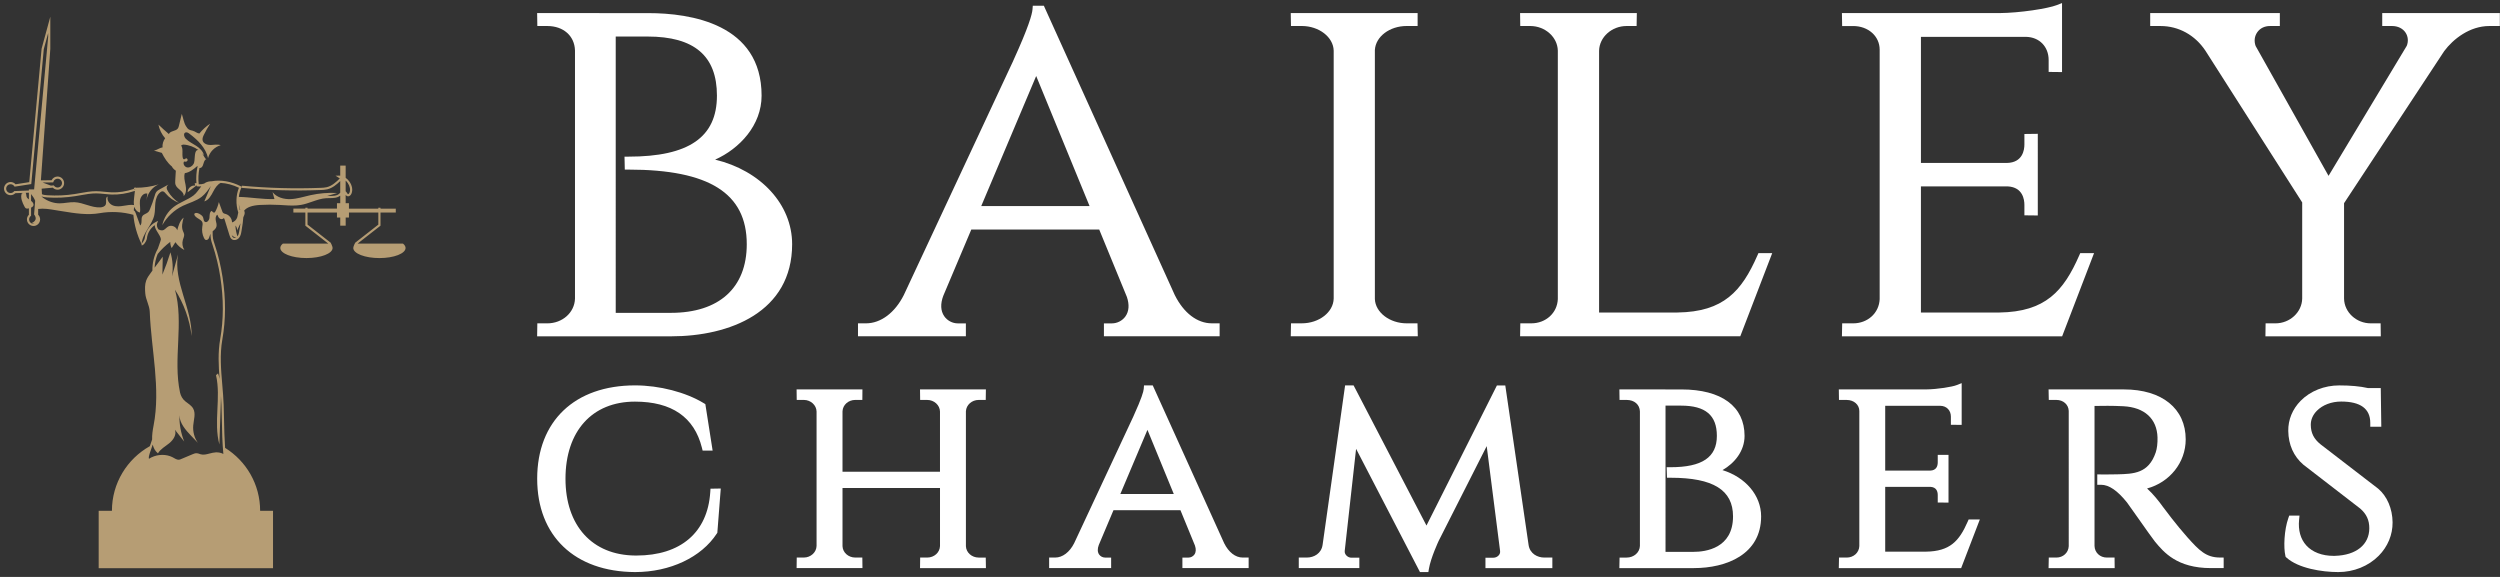 <?xml version="1.0" encoding="utf-8"?>
<!-- Generator: Adobe Illustrator 16.0.0, SVG Export Plug-In . SVG Version: 6.00 Build 0)  -->
<!DOCTYPE svg PUBLIC "-//W3C//DTD SVG 1.1//EN" "http://www.w3.org/Graphics/SVG/1.1/DTD/svg11.dtd">
<svg version="1.1" id="Layer_1" xmlns="http://www.w3.org/2000/svg" xmlns:xlink="http://www.w3.org/1999/xlink" x="0px" y="0px"
	 width="325px" height="75px" viewBox="0 12.5 325 75" enable-background="new 0 12.5 325 75" xml:space="preserve">
<rect x="0" y="12.5" width="325" height="75" fill="#333333" stroke="none"/>
<g>
	<path fill="#B69D74" d="M52.387,44.167h-5.901l2.978-2.326v-1.714h1.988v-0.505h-1.988v-0.113h-0.283v0.113h-3.819v-0.705h-0.426
		v-1.085c0.061,0.082,0.138,0.157,0.259,0.182c0.245,0.049,0.425-0.168,0.505-0.366c0.182-0.452,0.084-1.02-0.26-1.52
		c-0.143-0.207-0.316-0.38-0.504-0.513v-1.588h-0.707v1.311c-0.048-0.006-0.097-0.01-0.145-0.009l-0.464,0.009l0.554,0.359
		c-0.458,0.455-1.017,0.971-1.687,1.136c-0.265,0.065-0.551,0.077-0.804,0.086c-3.404,0.131-6.849,0.037-10.239-0.279l-0.027,0.281
		c3.403,0.317,6.861,0.412,10.277,0.281c0.265-0.011,0.567-0.022,0.861-0.093c0.67-0.165,1.217-0.63,1.673-1.07v1.515
		c-0.009,0.009-0.018,0.019-0.027,0.027l-0.069,0.072c-0.318,0.318-0.811,0.322-1.331,0.325c-0.098,0-0.191,0.004-0.287,0.007
		c0.443-0.133,0.885-0.263,1.329-0.396c-1.177-0.064-2.363,0.032-3.512,0.291c-0.85,0.189-1.688,0.469-2.558,0.505
		c-0.872,0.034-1.811-0.224-2.344-0.91c0.084,0.3,0.167,0.598,0.25,0.899c-1.565,0.057-3.085-0.243-4.629-0.277
		c0.05-0.419,0.157-0.823,0.323-1.198l0.053-0.122l-0.12-0.061c-1.272-0.649-2.637-0.873-3.793-0.65
		c-0.278,0-0.552,0.044-0.824,0.196c-0.055,0.03-0.103,0.069-0.154,0.106c-0.227,0.068-0.466,0.101-0.704,0.09
		c-0.08-0.701-0.041-1.427,0.102-2.12c0.079,0.008,0.157-0.004,0.221-0.046c0.188-0.124,0.253-0.361,0.314-0.578
		c0.061-0.217,0.151-0.454,0.357-0.543c-0.126,0.054-0.315-0.396-0.557-0.755c0.087,0.09,0.169,0.185,0.245,0.285
		c-0.106-0.535-0.542-0.941-0.998-1.239c-0.457-0.296-0.962-0.529-1.348-0.914c-0.23-0.229-0.368-0.691-0.07-0.821
		c0.178-0.079,0.375,0.042,0.531,0.16c1.085,0.814,2.131,1.84,2.418,3.167c0.205-0.796,0.854-1.458,1.646-1.68
		c-0.41-0.15-0.862-0.035-1.299-0.025c-0.437,0.009-0.955-0.168-1.052-0.593c-0.058-0.248,0.05-0.501,0.16-0.73
		c0.243-0.5,0.517-0.984,0.82-1.451c-0.529,0.355-1.004,0.789-1.405,1.282c-0.285-0.02-0.574-0.29-0.85-0.358
		c-0.523-0.13-0.594-0.136-0.883-0.591c-0.289-0.455-0.354-1.027-0.549-1.604c-0.123,0.511-0.247,1.022-0.371,1.533
		c-0.031,0.126-0.064,0.258-0.141,0.363c-0.277,0.381-0.994,0.287-1.167,0.726c-0.465-0.397-0.921-0.808-1.361-1.231
		c0.129,0.656,0.435,1.276,0.876,1.779c-0.255,0.338-0.378,0.771-0.34,1.193c-0.44,0.061-0.686,0.348-1.125,0.408
		c0.345,0.1,0.688,0.2,1.034,0.299c0.307,0.627,0.743,1.321,1.303,1.764c0.093,0.206,0.285,0.398,0.516,0.553
		c-0.025,0.42-0.05,0.838-0.075,1.259c-0.012,0.198-0.022,0.405,0.048,0.592c0.217,0.581,1.146,0.847,1.04,1.458
		c0.37-0.366,0.353-0.966,0.251-1.478c-0.1-0.499-0.251-1.027-0.095-1.512c0.628-0.092,1.159-0.525,1.645-0.942
		c-0.006,0.033-0.001,0.066,0.008,0.093c-0.157,0.704-0.203,1.438-0.14,2.157c-0.078-0.021-0.164-0.018-0.237,0.021l0.081,0.288
		c-0.496-0.086-1.01,0.366-0.992,0.869c0.391-0.3,0.782-0.601,1.173-0.9c0,0.004,0,0.011,0.001,0.014l0.015,0.113l0.113,0.01
		c0.158,0.014,0.316,0.007,0.472-0.01c-0.326,0.39-0.592,0.873-1.013,1.188c-0.788,0.591-1.77,0.881-2.555,1.478
		c-0.765,0.578-1.31,1.445-1.502,2.384c0.604-1.084,1.55-1.975,2.668-2.514c0.822-0.396,1.745-0.613,2.461-1.18
		c0.482-0.381,0.839-0.895,1.188-1.4c-0.286,0.668-0.568,1.335-0.852,2.003c0.582-0.173,0.901-0.781,1.181-1.32
		c0.226-0.432,0.525-0.886,0.945-1.084c0.771,0.04,1.586,0.249,2.374,0.632c-0.398,0.982-0.425,2.137-0.087,3.221
		c-0.062,0.202-0.066,0.419-0.131,0.621c-0.102,0.313-0.363,0.568-0.678,0.664c0.002-0.481-0.337-0.946-0.796-1.09
		c-0.133-0.04-0.28-0.063-0.375-0.164c-0.052-0.058-0.078-0.131-0.105-0.203c-0.146-0.398-0.292-0.796-0.438-1.194
		c-0.101,0.471-0.278,0.923-0.516,1.34c-0.058,0.008-0.11,0.019-0.161,0.036c-0.091-0.076-0.184-0.152-0.275-0.228
		c-0.272,0.176-0.238,0.569-0.267,0.894c-0.027,0.321-0.337,0.701-0.605,0.521c-0.193-0.131-0.145-0.431-0.253-0.636
		c-0.056-0.106-0.153-0.184-0.247-0.259c-0.665-0.524-1.264-0.153-0.532,0.365c0.27,0.19,0.631,0.326,0.724,0.643
		c0.05,0.173,0.005,0.356-0.021,0.532c-0.075,0.492,0.001,1.007,0.215,1.454c0.052,0.112,0.124,0.228,0.241,0.264
		c0.167,0.053,0.336-0.088,0.411-0.246c0.075-0.156,0.092-0.336,0.168-0.493c0.009-0.016,0.019-0.029,0.027-0.043
		c0.004,0.214,0.015,0.432,0.051,0.649c0.044,0.252,0.125,0.496,0.203,0.729l0.022,0.064c0.45,1.356,0.789,2.761,1.007,4.174
		c0.439,2.845,0.433,5.485-0.021,8.071c-0.301,1.725-0.212,3.471-0.073,5.176c-0.053-0.246-0.114-0.491-0.2-0.732l-0.268,0.225
		c0.675,2.944-0.342,6.099,0.439,9.016c0.061-1.774,0.122-3.55,0.182-5.324c0.012-0.32,0.021-0.641,0.025-0.963
		c0.026,0.38,0.05,0.76,0.063,1.139c0.025,0.668,0.037,1.336,0.052,2.002c0.028,1.436,0.059,2.916,0.196,4.375
		c-0.297-0.15-0.631-0.222-0.965-0.207c-0.285,0.013-0.562,0.084-0.832,0.154c-0.398,0.104-0.776,0.204-1.137,0.103
		c-0.052-0.014-0.104-0.031-0.156-0.051c-0.121-0.044-0.247-0.087-0.389-0.092c-0.197-0.007-0.377,0.071-0.522,0.131l-1.577,0.662
		c-0.308,0.13-0.528,0.006-0.833-0.165c-0.144-0.08-0.307-0.171-0.492-0.237c-0.902-0.325-1.972-0.19-2.775,0.335
		c-0.05-0.213,0.026-0.473,0.104-0.708l0.39-1.146c0.103,0.447,0.309,0.846,0.679,1.143c0.34-0.58,0.975-0.905,1.494-1.332
		c0.52-0.428,0.962-1.119,0.709-1.741c0.404,0.514,0.808,1.025,1.212,1.539c-0.431-1.086-0.646-2.257-0.626-3.425
		c0.037,1.064,0.819,1.938,1.556,2.708c0.282,0.295,0.563,0.59,0.845,0.884c-0.453-0.651-0.67-1.463-0.603-2.254
		c0.062-0.747,0.358-1.552-0.009-2.206c-0.224-0.4-0.648-0.637-1.007-0.924c-0.359-0.285-0.604-0.709-0.7-1.158
		c-0.939-4.381,0.537-9.052-0.659-13.368c1.162,1.814,1.908,3.892,2.167,6.031c0.063-3.611-2.395-7.047-1.77-10.603
		c-0.263,0.915-0.518,1.933-0.781,2.849c0.168-1.042,0.098-2.12-0.203-3.132c-0.301,0.98-0.649,1.947-1.044,2.895
		c0.015-0.776,0.029-1.556,0.043-2.331c-0.353,0.476-0.705,0.954-1.058,1.432c0.031-0.61,0.166-1.216,0.4-1.781
		c0.478-0.588,1.026-1.118,1.631-1.57c0.002,0.277,0.066,0.554,0.189,0.806c0.172-0.252,0.334-0.507,0.486-0.77
		c0.295,0.43,0.702,0.786,1.17,1.018c-0.253-0.38-0.33-0.871-0.203-1.308c0.071-0.252,0.208-0.501,0.164-0.757
		c-0.024-0.139-0.098-0.263-0.15-0.393c-0.229-0.553-0.07-1.179,0.088-1.756c-0.484,0.399-0.674,1.045-0.836,1.653
		c-0.121-0.465-0.718-0.73-1.144-0.507c-0.233,0.121-0.394,0.352-0.627,0.472c-0.209,0.105-0.51,0.012-0.695-0.106
		c-0.146-0.257-0.229-0.498-0.146-0.753l0.115-0.337l-0.315,0.165c-0.782,0.415-1.322,1.22-1.411,2.1
		c-0.017,0.182-0.284,0.622-0.38,0.647l-0.023,0.14c0.06-1.397,1.355-2.45,1.652-3.817c0.113-0.521,0.075-1.06,0.135-1.588
		c0.06-0.529,0.245-1.084,0.68-1.389c0.067-0.048,0.142-0.09,0.222-0.095c0.189-0.016,0.334,0.154,0.455,0.298
		c0.458,0.541,1.057,0.96,1.721,1.202c-0.584-0.379-1.081-0.896-1.436-1.495c-0.093-0.155-0.177-0.324-0.169-0.502
		c0.007-0.151,0.105-0.306,0.241-0.353l-0.107,0.021c-0.327,0.18-0.654,0.356-0.98,0.535c-0.18,0.098-0.366,0.198-0.491,0.361
		c-0.124,0.157-0.179,0.357-0.234,0.551c-0.168,0.582-0.371,1.153-0.607,1.713c-0.053,0.127-0.111,0.256-0.206,0.355
		c-0.216,0.23-0.593,0.271-0.769,0.53c-0.241,0.357,0.024,0.936-0.293,1.225c-0.198-0.546-0.396-1.092-0.594-1.639
		c-0.046-0.125-0.121-0.271-0.235-0.321c0-0.157,0.021-0.314,0.067-0.465c0.108,0.35,0.369,0.67,0.726,0.743
		c0.102-0.501-0.052-1.021,0.001-1.529c0.051-0.507,0.473-1.063,0.967-0.936c-0.041,0.3-0.084,0.6-0.126,0.9
		c0.125-0.904,0.747-1.729,1.585-2.093c-0.957,0.296-1.96,0.441-2.962,0.435c-0.006-0.003-0.012-0.009-0.018-0.01
		c-0.019-0.008-0.037-0.012-0.056-0.013c0.003-0.029,0.007-0.058,0.009-0.086l-0.034,0.086c-0.055,0-0.108,0.02-0.141,0.06
		l-0.011,0.115c-1.003,0.332-1.975,0.481-2.884,0.449c-0.296-0.011-0.601-0.042-0.893-0.072c-0.364-0.037-0.738-0.078-1.113-0.078
		h-0.032c-0.693,0-1.385,0.123-2.05,0.244c-0.236,0.043-0.471,0.086-0.705,0.122c-1.172,0.185-2.367,0.238-3.552,0.162
		c-0.244-0.017-0.496-0.042-0.717-0.133l-0.041-0.724l1.449-0.132c0.16,0.169,0.381,0.265,0.616,0.265
		c0.472,0,0.856-0.385,0.856-0.855c0-0.474-0.385-0.857-0.856-0.857c-0.33,0-0.628,0.189-0.77,0.484l-1.395,0.015l1.226-17.099
		v-4.175l-1.133,4.161L3.803,36.179l-1.782,0.276c-0.162-0.187-0.397-0.293-0.643-0.293c-0.473,0-0.857,0.385-0.857,0.856
		c0,0.473,0.384,0.857,0.857,0.857c0.23,0,0.449-0.094,0.611-0.26l0.86-0.033L2.817,37.64h0.016c0.008-0.019,0.016-0.04,0.024-0.057
		l0.07-0.005c-0.011,0.018-0.017,0.038-0.014,0.062h-0.08c-0.212,0.542,0.065,1.179,0.348,1.71c0.043,0.08,0.089,0.165,0.166,0.217
		c0.119,0.078,0.27,0.056,0.41,0.02v0.832c-0.163,0.16-0.254,0.378-0.254,0.604c0,0.473,0.384,0.856,0.857,0.856
		s0.855-0.384,0.855-0.856c0-0.227-0.091-0.444-0.253-0.604v-0.753c0.72-0.099,1.469,0.023,2.194,0.146
		c0.129,0.021,0.258,0.041,0.385,0.063l0.553,0.087c1.604,0.262,3.263,0.531,4.866,0.251c1.449-0.253,2.962-0.18,4.378,0.214
		c0.12,1.327,0.486,2.632,1.076,3.827l-0.021,0.14c0.08,0.013,0.159-0.013,0.242-0.078c0.226-0.175,0.448-0.628,0.465-0.821
		c0.068-0.679,0.455-1.325,1.012-1.723c0.011,0.354,0.216,0.678,0.418,0.993c0.172,0.271,0.346,0.549,0.39,0.834
		c-0.021,0.132-0.064,0.264-0.108,0.391c-0.096,0.277-0.193,0.555-0.291,0.831c-0.017,0.033-0.037,0.065-0.054,0.1
		c-0.453,0.845-0.674,1.804-0.653,2.76c-0.063,0.085-0.125,0.17-0.188,0.257c-0.24,0.325-0.483,0.658-0.622,1.039
		c-0.189,0.524-0.161,1.101-0.12,1.657c0.063,0.836,0.551,1.563,0.583,2.4c0.192,4.943,1.439,9.941,0.497,14.796
		c-0.112,0.578-0.209,1.212-0.189,1.809l-0.293,0.864c-2.941,1.65-4.932,4.791-4.932,8.404h-1.722v7.466h22.664v-7.466h-1.675
		c0-3.456-1.822-6.48-4.555-8.182c-0.085-1.203-0.113-2.416-0.137-3.599c-0.014-0.669-0.026-1.339-0.051-2.007
		c-0.032-0.874-0.107-1.759-0.18-2.611c-0.164-1.929-0.334-3.92,0.008-5.864c0.46-2.619,0.465-5.288,0.021-8.164
		c-0.222-1.427-0.563-2.849-1.019-4.22l-0.021-0.064c-0.075-0.224-0.153-0.457-0.193-0.689c-0.046-0.26-0.046-0.534-0.049-0.802
		v-0.126c0.196-0.176,0.409-0.339,0.486-0.584c0.084-0.267-0.018-0.55-0.073-0.824c-0.053-0.272-0.033-0.608,0.204-0.757
		c0.067,0.182,0.144,0.375,0.297,0.493c0.156,0.118,0.415,0.119,0.515-0.05c0.03,0.018,0.056,0.037,0.083,0.057
		c0.021,0.054,0.041,0.111,0.058,0.167l0.62,2.001c0.05,0.157,0.117,0.373,0.29,0.509c0.287,0.227,0.719,0.103,0.941-0.154
		c0.213-0.241,0.277-0.563,0.322-0.846c0.021-0.13,0.042-0.259,0.063-0.39c0.079-0.471,0.156-0.954,0.18-1.445
		c0.004-0.009,0.008-0.019,0.013-0.028c0.087-0.183,0.174-0.371,0.17-0.571c-0.002-0.092-0.031-0.185-0.077-0.263
		c0.347-0.439,1.017-0.687,2.04-0.747c0.866-0.051,1.743-0.051,2.61-0.001c0.153,0.007,0.306,0.017,0.46,0.028
		c0.758,0.05,1.541,0.102,2.306-0.037c0.489-0.089,0.962-0.252,1.423-0.413c0.623-0.216,1.211-0.421,1.837-0.455
		c0.13-0.008,0.263-0.008,0.397-0.008c0.509-0.005,1.03-0.012,1.425-0.323v0.979h-0.426v0.705h-3.825v-0.11h-0.283v0.113h-1.558
		v0.505h1.558v1.714l2.977,2.326h-5.901c-0.212,0.171-0.334,0.363-0.334,0.565c0,0.729,1.521,1.316,3.4,1.316
		c1.876,0,3.399-0.589,3.399-1.316c0-0.202-0.247-0.678-0.247-0.678l-3.011-2.354v-1.574h3.825v0.653h0.426v1.057h0.707V40.78h0.427
		v-0.653h3.819v1.574l-3.011,2.354c0,0-0.247,0.476-0.247,0.678c0,0.729,1.523,1.316,3.4,1.316c1.878,0,3.399-0.589,3.399-1.316
		C52.721,44.53,52.599,44.338,52.387,44.167 M23.392,34.948c0.077,0.024,0.154,0.044,0.23,0.058
		C23.544,35.003,23.465,34.982,23.392,34.948 M25.602,32.038c-0.403,0.217-0.199,1.362-0.432,1.766
		c-0.171,0.295-0.511,0.52-0.847,0.458c-0.338-0.062-0.583-0.486-0.395-0.772c0.145,0.06,0.335,0.048,0.428-0.078
		c0.094-0.126-0.008-0.356-0.163-0.325c-0.1,0.019-0.172,0.128-0.273,0.12c-0.098-0.007-0.148-0.118-0.167-0.213
		c-0.107-0.526,0.091-1.175-0.21-1.574c0.113-0.081,0.219-0.13,0.307-0.125c0.7,0.039,1.381,0.295,1.945,0.709
		C25.731,31.993,25.668,32.003,25.602,32.038 M17.547,37.052l0.018,0.016c-0.003,0.032-0.006,0.063-0.011,0.093
		c-0.003,0-0.007,0.001-0.012-0.001c-0.03-0.013-0.053-0.039-0.06-0.071L17.547,37.052z M9.775,38.001
		c0.237-0.037,0.474-0.08,0.71-0.121c0.666-0.121,1.357-0.245,2.031-0.24c0.361,0.002,0.73,0.04,1.085,0.076
		c0.299,0.03,0.608,0.063,0.913,0.073c0.958,0.034,1.973-0.123,3.023-0.476c-0.033,0.291-0.065,0.58-0.1,0.87
		c-0.035,0.323-0.066,0.652-0.018,0.972c-0.436-0.065-0.883,0.021-1.32,0.094c-0.479,0.081-0.988,0.136-1.436-0.048
		c-0.45-0.185-0.804-0.688-0.659-1.149c-0.368,0.105-0.114,0.688-0.262,1.042c-0.11,0.26-0.43,0.353-0.71,0.366
		c-1.134,0.057-2.189-0.621-3.323-0.674c-0.656-0.031-1.304,0.149-1.96,0.149c-0.778,0-1.535-0.27-2.16-0.73
		c-0.074-0.055-0.144-0.118-0.212-0.183c0.252,0.101,0.524,0.13,0.786,0.146C7.367,38.246,8.583,38.189,9.775,38.001 M12.635,39.974
		c-0.167,0.021-0.336,0.039-0.505,0.051C12.299,40.007,12.467,39.99,12.635,39.974 M6.914,36.213l0.032-0.094
		c0.081-0.23,0.297-0.388,0.541-0.388c0.316,0,0.573,0.258,0.573,0.574s-0.257,0.573-0.573,0.573c-0.175,0-0.337-0.079-0.447-0.219
		l-0.048-0.06l-0.369,0.034l-1.086-0.407L6.914,36.213z M1.855,37.34l-0.04,0.048c-0.111,0.133-0.27,0.207-0.437,0.207
		c-0.317,0-0.574-0.257-0.574-0.572c0-0.317,0.257-0.574,0.574-0.574c0.184,0,0.359,0.092,0.467,0.243l0.051,0.073l2.169-0.336
		l1.628-17.541l0.572-2.097v0.479L4.436,37.123H3.756v0.144L1.855,37.34z M3.453,38.064c-0.051-0.154-0.021-0.333-0.106-0.476
		c-0.005-0.008-0.014-0.015-0.022-0.022l0.43-0.018v0.872C3.622,38.326,3.503,38.217,3.453,38.064 M3.785,41.024
		c0-0.165,0.074-0.325,0.205-0.436l0.05-0.042v-1.051c0.137-0.059,0.257-0.145,0.302-0.281c0.076-0.229-0.104-0.455-0.302-0.6
		v-0.888c0.21,0.254,0.401,0.553,0.532,0.866l-0.14,1.785c0.616,0.806-0.322,1.116-0.322,1.116c0.143,0.055,0.259,0.082,0.359,0.093
		C4.433,41.595,4.396,41.6,4.358,41.6C4.043,41.599,3.785,41.342,3.785,41.024 M31.229,39.767c-0.019,0.012-0.038,0.026-0.056,0.042
		c-0.067-0.258-0.111-0.519-0.133-0.777c0.034,0.192,0.083,0.386,0.129,0.567C31.184,39.653,31.201,39.716,31.229,39.767
		 M30.294,43.367c-0.083-0.065-0.13-0.178-0.172-0.31c0.151,0.173,0.359,0.293,0.574,0.31
		C30.564,43.435,30.404,43.453,30.294,43.367 M31.166,42.157c-0.02,0.129-0.042,0.261-0.063,0.39
		c-0.036,0.232-0.09,0.493-0.238,0.679c-0.152-0.455-0.24-0.928-0.257-1.404c0.158,0.172,0.238,0.414,0.213,0.645
		c0.148-0.315,0.297-0.631,0.444-0.945C31.238,41.729,31.203,41.94,31.166,42.157 M45.206,36.289
		c0.288,0.414,0.375,0.894,0.232,1.252c-0.043,0.104-0.126,0.203-0.189,0.193c-0.047-0.009-0.087-0.068-0.142-0.156
		c-0.044-0.07-0.096-0.15-0.171-0.211V35.98C45.034,36.067,45.127,36.172,45.206,36.289"/>
	<g>
		<path fill="#fff" d="M92.968,33.251c3.18-1.424,6.039-4.47,6.039-8.315c0-9.337-9.226-10.731-14.725-10.731L69.828,14.2
			l0.026,1.682h1.299c2.09,0,3.536,1.281,3.596,3.171v32.278c-0.056,1.797-1.635,3.205-3.596,3.205h-1.3l-0.026,1.686h17.431
			c7.6,0,15.72-3.147,15.72-11.979C102.979,39.062,98.871,34.666,92.968,33.251z M80.044,17.25h4.149
			c6.062,0,9.009,2.512,9.009,7.679c0,5.413-3.656,7.934-11.505,7.934h-0.511l0.037,1.685h0.489c10.484,0,15.367,3.081,15.367,9.695
			c0,5.673-3.596,8.927-9.866,8.927l-7.169,0.001V17.25z"/>
		<path fill="#fff" d="M125.565,54.54h-1.042c-0.697,0-1.377-0.356-1.773-0.932c-0.477-0.692-0.516-1.621-0.117-2.669
			l3.637-8.601h16.627l3.597,8.76c0.344,1.006,0.278,1.884-0.19,2.539c-0.398,0.557-1.069,0.902-1.751,0.902h-1.043v1.677h15.042
			v-1.683h-1.015c-1.901,0-3.662-1.351-4.822-3.689l-17.016-37.602h-1.435l-0.036,0.461c-0.052,0.658-0.52,2.332-2.453,6.571
			c-0.054,0.119-0.098,0.215-0.129,0.297l-0.003-0.001L117.493,50.86c-1.157,2.301-2.994,3.674-4.913,3.674h-1.041v1.683h14.025
			V54.54z M127.56,39.291l7.144-16.91l6.941,16.91H127.56z"/>
		<path fill="#fff" d="M169.233,54.532h-1.402l-0.033,1.685h16.516l-0.039-1.683h-1.4c-2.214,0-4.072-1.422-4.141-3.15
			l-0.001-32.389c0.107-1.747,1.925-3.116,4.138-3.116h1.42v-1.683h-16.493l0.029,1.683h1.401c2.246,0,4.108,1.444,4.152,3.206
			v32.233C173.335,53.091,171.475,54.532,169.233,54.532z"/>
		<path fill="#fff" d="M228.462,45.709c-2.034,4.634-4.387,7.333-10.382,7.416h-10.199V19.089
			c0.042-1.769,1.649-3.208,3.582-3.208h1.296l0.029-1.685h-15.178l0.023,1.685h1.298c1.938,0,3.547,1.443,3.586,3.205v32.298
			c-0.072,1.796-1.555,3.15-3.447,3.15h-1.429l-0.029,1.684h28.624l4.151-10.808h-1.794L228.462,45.709z"/>
		<path fill="#fff" d="M240.91,15.884c1.965,0,3.447,1.324,3.447,3.08v32.424c-0.071,1.795-1.552,3.148-3.445,3.148h-1.428
			l-0.033,1.686h28.627l4.149-10.812h-1.796l-0.132,0.299c-2.033,4.635-4.387,7.334-10.39,7.418h-10.189V36.734l11.309-0.001
			c1.934,0.113,2.143,1.715,2.143,2.398v1.362l1.742,0.019V29.896l-1.742,0.023v1.361c0,0.708-0.223,2.361-2.271,2.403h-11.18
			V17.291h13.664c1.73,0.033,2.939,1.272,2.939,3.014v1.546l1.74,0.019v-8.972l-0.682,0.266c-1.159,0.452-4.828,1.02-7.453,1.037
			H239.45l0.029,1.684H240.91z"/>
		<path fill="#fff" d="M309.69,14.198v1.684h1.283c0.747,0,1.385,0.313,1.748,0.857c0.339,0.509,0.385,1.16,0.157,1.72
			L302.71,35.361l-9.48-16.887c-0.224-0.62-0.145-1.27,0.216-1.784c0.366-0.521,0.952-0.808,1.65-0.808h1.283v-1.684h-16.854v1.684
			h1.344c2.351,0,4.479,1.172,5.834,3.207l12.582,19.727v12.502c-0.037,1.773-1.598,3.217-3.479,3.217h-1.278l-0.023,1.684h14.998
			l-0.023-1.684h-1.278c-1.882,0-3.441-1.442-3.475-3.206V38.914l13.012-19.758c1.17-1.583,3.328-3.274,5.873-3.274h1.367v-1.684
			H309.69z"/>
		<path fill="#fff" d="M92.334,76.488c-0.344,5.231-3.846,8.232-9.608,8.232l-0.149-0.001c-5.591-0.049-9.064-3.875-9.064-9.984
			c0-6.184,3.461-10.024,9.032-10.024c4.781,0,7.708,2.015,8.702,5.988l0.094,0.379h1.3l-0.946-6.041l-0.198-0.12
			c-2.347-1.43-5.771-2.317-8.938-2.317c-7.849,0-12.725,4.649-12.725,12.134c0,7.448,4.875,12.098,12.723,12.135h0.002
			c4.544,0,8.615-1.917,10.624-5.004l0.07-0.106l0.446-5.752l-1.335,0.024L92.334,76.488z"/>
		<path fill="#fff" d="M127.229,84.984c-0.898,0-1.627-0.655-1.66-1.473l-0.001-17.549c0.046-0.824,0.774-1.47,1.659-1.47h0.919
			l0.02-1.37h-8.564l0.018,1.37h0.92c0.898,0,1.642,0.682,1.658,1.509v7.827h-12.672l0-7.866c0.039-0.825,0.767-1.472,1.656-1.472
			h0.923l0.011-1.371h-8.559l0.016,1.371h0.921c0.898,0,1.643,0.681,1.659,1.508v17.467c-0.017,0.836-0.76,1.516-1.657,1.516h-0.92
			l-0.018,1.37h8.561l-0.016-1.37h-0.919c-0.902,0-1.63-0.658-1.658-1.481v-7.563h12.674l0,7.549
			c-0.028,0.839-0.757,1.496-1.659,1.496h-0.92l-0.018,1.372h8.567l-0.023-1.369H127.229z"/>
		<path fill="#fff" d="M159.14,83.115l-9.283-20.514h-1.136l-0.036,0.461c-0.026,0.336-0.273,1.21-1.301,3.47
			c-0.028,0.063-0.055,0.121-0.076,0.177l-0.002-0.001l-7.665,16.408c-0.589,1.168-1.508,1.865-2.459,1.865h-0.794v1.37h8.06v-1.367
			h-0.795c-0.299,0-0.602-0.159-0.771-0.405c-0.213-0.31-0.225-0.739-0.04-1.226l1.91-4.524h8.707l1.886,4.595
			c0.161,0.471,0.136,0.874-0.073,1.167c-0.174,0.242-0.466,0.394-0.764,0.394h-0.795v1.367h8.611v-1.37h-0.777
			C160.605,84.981,159.725,84.295,159.14,83.115z M152.591,76.72h-6.947l3.524-8.339L152.591,76.72z"/>
		<path fill="#fff" d="M198.722,83.378l-3.033-20.764h-1.093l-9.154,18.207l-9.474-18.221h-1.104l-2.924,20.712
			c-0.156,1.153-1.14,1.669-2.044,1.669h-1.055v1.37h7.873v-1.351h-1.041c-0.242-0.001-0.49-0.116-0.662-0.309
			c-0.087-0.098-0.228-0.301-0.198-0.568l1.479-13.276l8.306,16.023h1.091l0.069-0.418c0.241-1.444,1.266-3.629,1.27-3.639
			l6.244-12.318l1.741,13.637c0.033,0.257-0.078,0.445-0.177,0.559c-0.171,0.194-0.427,0.311-0.685,0.311h-1.041v1.351h8.697v-1.371
			h-1.053C199.872,84.981,198.9,84.483,198.722,83.378z"/>
		<path fill="#fff" d="M223.922,73.613c1.567-0.888,2.871-2.481,2.871-4.444c0-3.84-2.991-6.042-8.207-6.042l-8.066-0.004
			l0.021,1.368h0.926c1,0,1.691,0.605,1.721,1.49v17.487c-0.025,0.85-0.781,1.516-1.721,1.516h-0.923l-0.029,1.369h9.681
			c4.23,0,8.75-1.766,8.75-6.722C228.946,76.891,226.912,74.541,223.922,73.613z M216.518,65.232h2.02
			c3.176,0,4.654,1.25,4.654,3.935c0,2.777-1.909,4.071-6.01,4.071h-0.517l0.044,1.369h0.484c5.526,0,8.1,1.597,8.1,5.024
			c0,4.16-3.581,4.609-5.121,4.609h-3.654V65.232z"/>
		<path fill="#fff" d="M255.79,80.333c-1.092,2.487-2.281,3.843-5.423,3.882h-5.291v-8.424l5.887-0.001
			c0.779,0.047,0.943,0.607,0.943,1.07v0.966l1.4,0.014v-6.21l-1.4,0.006v0.97c0,0.48-0.176,1.057-1.002,1.073h-5.828v-8.424h7.173
			c0.805,0.014,1.366,0.591,1.366,1.402v1.064l1.402,0.014v-5.428l-0.682,0.267c-0.541,0.211-2.443,0.535-3.957,0.549h-11.332
			l0.021,1.37h1.004c0.936,0,1.641,0.619,1.641,1.439v17.563c-0.036,0.849-0.741,1.488-1.641,1.488h-0.999l-0.029,1.37h15.907
			l2.427-6.32h-1.456L255.79,80.333z"/>
		<path fill="#fff" d="M284.35,82.335c-1.389-1.558-2.955-3.647-3.18-3.957l-0.027-0.038c-0.447-0.633-1.238-1.627-2.023-2.338
			c2.933-0.798,5.021-3.365,5.021-6.379c0-4.008-3.076-6.498-8.029-6.498l-9.798-0.002l0.029,1.368h0.987
			c0.902,0,1.577,0.607,1.604,1.429l0.001,17.584c-0.038,0.844-0.728,1.48-1.604,1.48h-0.989l-0.029,1.37h8.594l-0.014-1.37h-1.001
			c-0.895,0-1.584-0.653-1.604-1.509v-18.2l0.192-0.003c0.781-0.013,2.099-0.037,3.544,0.038c2.762,0.139,4.385,1.622,4.453,4.069
			c0.021,0.724-0.066,1.448-0.233,1.938c-0.934,2.741-2.863,2.791-4.987,2.846c-1.188,0.032-2.098,0.014-2.102,0.015l-0.51-0.01
			v1.354h0.5c1.022,0,2.125,0.754,3.367,2.303c0.115,0.146,0.661,0.922,1.296,1.824c1.177,1.671,2.097,2.973,2.339,3.264
			c1.139,1.37,2.86,3.44,7.264,3.44h1.666v-1.368l-0.496-0.004C286.784,84.967,285.895,84.063,284.35,82.335z"/>
		<path fill="#fff" d="M309.162,76.027l-7.491-5.765c-0.871-0.701-1.262-1.481-1.269-2.532c-0.005-0.67,0.27-1.305,0.795-1.834
			c0.753-0.759,1.904-1.194,3.158-1.194c2.509,0,3.781,0.934,3.781,2.773v0.5h1.433l-0.07-5.029h-1.677
			c-1.026-0.23-2.245-0.343-3.723-0.343c-1.934,0-3.761,0.729-5.013,2c-1.062,1.077-1.634,2.468-1.612,3.917
			c0.027,1.798,0.7,3.311,1.966,4.392l7.388,5.702c0.815,0.71,1.18,1.497,1.18,2.553c0,2.136-1.706,3.513-4.451,3.592l-0.202,0.003
			c-1.487,0-2.743-0.481-3.536-1.355c-0.748-0.825-1.073-1.978-0.939-3.332l0.054-0.549h-1.335l-0.118,0.334
			c-0.54,1.532-0.636,3.801-0.385,4.878l0.036,0.153l0.117,0.105c1.542,1.383,4.587,1.873,6.727,1.873
			c2.005,0,3.919-0.771,5.251-2.114c1.18-1.19,1.822-2.737,1.808-4.354C311.019,78.636,310.326,77.006,309.162,76.027z"/>
	</g>
</g>
</svg>
